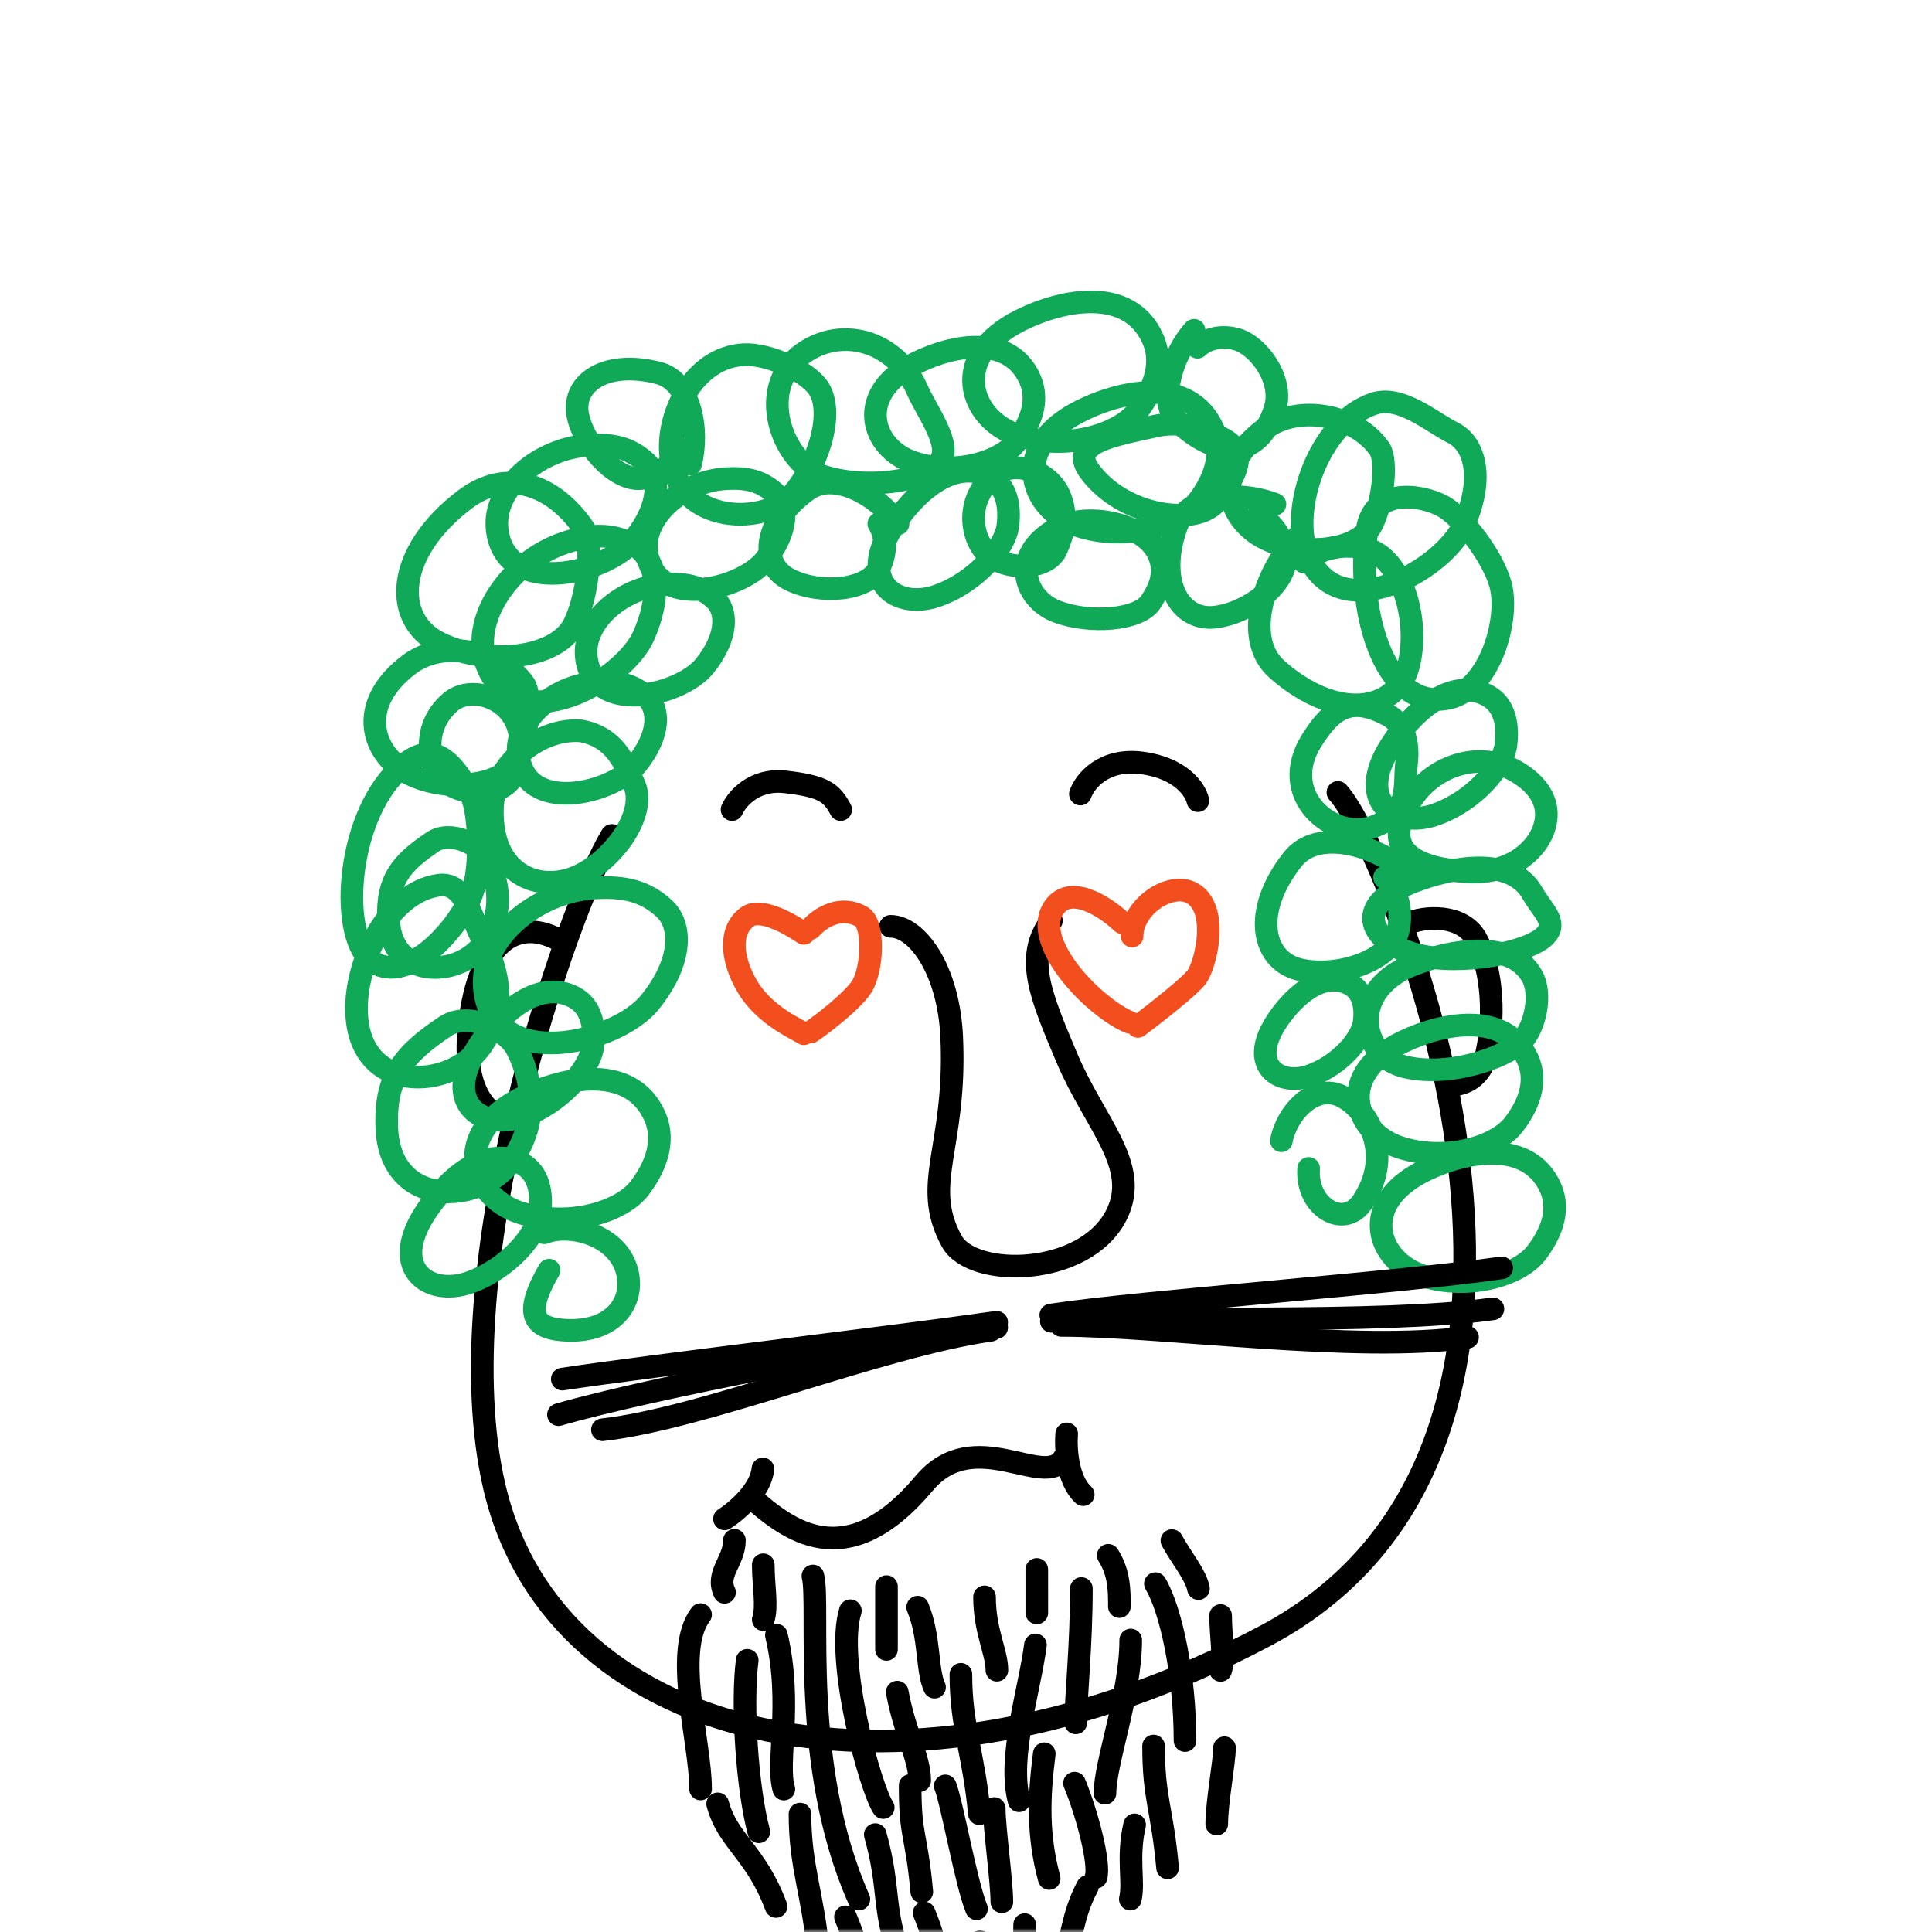 <svg xmlns:dc="http://purl.org/dc/elements/1.1/" xmlns:cc="http://creativecommons.org/ns#" xmlns:rdf="http://www.w3.org/1999/02/22-rdf-syntax-ns#" xmlns:svg="http://www.w3.org/2000/svg" xmlns="http://www.w3.org/2000/svg" viewBox="0 0 256 256" fill="none" shape-rendering="auto"><mask id="viewboxMask"><rect width="256" height="256" rx="0" ry="0" x="0" y="0" fill="#fff"/></mask><g mask="url(#viewboxMask)"><path d="M75.32 123.476c2.008-5.448 3.916-9.729 5.362-12.217a1.45 1.45 0 0 1 .168-1.081c2.917-4.872 8.868-9.314 16.316-12.837 7.494-3.544 16.689-6.246 26.333-7.525 19.213-2.549 40.653.507 53.883 14.409.259.272.392.617.402.964.988 1.122 2.257 3.232 3.626 5.974 1.36 2.724 2.877 6.192 4.382 10.204a11.309 11.309 0 0 1 4.653-.426c2.002.249 4.147 1.15 5.361 3.246 2.037 3.518 2.877 9.932 1.561 15.85-.418 1.882-1.319 3.241-2.526 4.113a6.066 6.066 0 0 1-2.371 1.02c.526 2.781.973 5.625 1.315 8.504 2.779 23.356-1.253 49.592-25.988 62.6-23.569 12.395-46.976 16.081-65.598 12.323-18.654-3.764-32.576-15.041-36.705-32.488-3.197-13.511-1.26-31.045 2.242-46.718-1.527-.286-2.942-1.407-3.935-2.998-1.307-2.094-2.05-5.187-1.725-9.229.499-6.198 2.158-10.521 4.805-12.795 1.358-1.166 2.943-1.76 4.637-1.773 1.274-.011 2.554.306 3.802.88Z" fill="rgba(255, 255, 255, 0)"/><g stroke="#000" stroke-width="3" stroke-linecap="round" stroke-linejoin="round"><path d="M81.071 110.699c-6.098 10.056-22.299 57.651-15.55 86.369 8.092 34.429 54.531 44.899 102.099 19.71 48.722-25.799 16.585-104.236 9.66-111.778"/><path d="M186.31 122.447c2.588-1.153 7.412-1.298 9.256 1.909 1.844 3.207 2.71 9.385 1.427 15.193-.717 3.246-2.955 4.228-4.922 4.228M74.476 124.787c-5.846-3.492-11.406-.213-12.403 12.257-.627 7.84 2.922 11.331 5.416 10.975"/></g><g transform="translate(116 120)"><path d="M2 2.745c3.502 0 7.716 5.688 8.111 14.749.643 14.704-4.162 19.358 0 26.97 2.728 4.989 17.76 4.733 21.85-3.534 3.218-6.502-2.929-12.045-6.593-20.744C21.873 11.894 19.66 6.796 23.314 2" stroke="#000" stroke-width="3" stroke-linecap="round" stroke-linejoin="round"/></g><g transform="translate(57 132)"><path d="M45.879 84.67c2.158 9.105-.09 16.948.984 20.389M86.288 78.49c0 7.609-.746 14.392-.746 17.794M74.741 107.64c0 2.522 1.009 9.71 1.009 12.358M72.39 120.919c-1.341-3.22-3.273-14.127-4.136-16.275M50.716 76.828c1 3.775-1.79 25.1 6.086 42.818M43.544 110.72C42.01 105.017 41.26 93.872 42.009 88M82.02 116.912c-1.534-5.703-1.4-10.658-.65-16.53M78.028 106.605c-1.534-5.704 1.422-14.77 2.172-20.642M35.827 81.946c-3.67 4.876.003 16.833.003 23.099M96.096 77.842c2.079 3.465 3.925 12.243 3.925 20.79M92.825 85.31c0 7.174-3.41 16.269-3.41 20.298M60.032 107.508c-1.7-2.501-6.395-19.593-4.355-26.074M64.865 103.932c0-2.973-1.946-6.23-2.975-11.714M65.142 118.673c-.734-7.952-1.542-7.11-1.542-14.083M45.83 120.618c-2.666-7.199-6.383-8.587-7.732-13.598M104.223 109.7c0-2.914 1.029-8.227 1.029-10.112M51.452 126.849c-.734-7.952-2.448-11.5-2.448-18.474M72.771 108.329c-.734-7.952-2.448-11.5-2.448-18.474M97.71 115.494c-.733-7.953-1.854-9.16-1.854-16.134M62.812 128.8c-3.138-7.784-1.668-10.009-3.831-17.702M68.3 133.933c0-3.177-1.185-8.468-2.843-12.461M72.853 133.757c.572-1.774 0-5.683 0-8.452M44.138 82.605c.572-1.773.001-4.495 0-7.264M39.001 78.991c-1.186-2.476 1.314-4.128 1.314-6.897M60.465 86.552v-8.317M80.38 81.715c0-2.118 0-2.987-.002-5.756M91.325 80.877c0-2.119 0-4.45-1.475-6.789M104.738 89.337c.571-1.774.001-4.496 0-7.265M101.798 78.497c-.357-1.829-2.172-3.935-3.512-6.359M77.784 132.378c.572-1.774.987-5.5.987-9.352M66.828 91.56c-1.063-2.277-.569-6.608-2.227-10.601M75.092 89.312c0-2.405-1.637-5.18-1.637-9.719M92.776 119.646c.535-2.345-.444-5.414.565-9.84M83.966 127.301c1.136-2.121 1.003-5.339 3.146-9.34M58.569 133.402c-.562-2.581-1.877-7.406-3.536-11.4M88.224 116.742c.571-1.773-1.186-8.467-2.845-12.461" stroke="#000" stroke-width="3" stroke-linecap="round" stroke-linejoin="round"/></g><g transform="translate(86 184)"><path d="M13.609 14.49c4.708 4.08 12.445 10.451 22.85-1.947 6.616-7.884 15.912.85 18.478-3.284M10 17.257c1.58-1.009 4.81-3.742 5.084-6.61M55.34 6c-.152 1.868.073 6.093 2.192 8.045" stroke="#000" stroke-width="3" stroke-linecap="round" stroke-linejoin="round"/></g><g transform="translate(-2 -17)"><g stroke="rgba(15, 169, 88, 1)" stroke-width="3" stroke-linecap="round" stroke-linejoin="round"><path d="M188.358 132.503c-4.223-3.592-11.778-5.788-15.063-1.65-5.54 6.978-4.086 13.586 1.116 14.671 5.203 1.085 12.056-1.4 12.875-5.296.655-3.117-.471-5.684-1.831-6.962M174.076 88.008c-4.498 4.772-7.546 13.563-2.857 17.693 7.909 6.965 15.802 5.646 17.398-.434 1.595-6.08-.927-14.325-5.48-15.527-3.642-.962-6.742.213-8.334 1.743"/><path d="M170.934 83.816c-4.577-1.775-11.534-1.411-13.077 3.006-2.601 7.448.538 12.551 5.205 11.944 4.667-.608 9.674-4.681 9.225-8.178-.36-2.797-2.049-4.616-3.559-5.288M93.503 78.505c1.146-4.47.023-11.007-4.283-12.093-7.263-1.832-11.684 1.56-10.59 5.914 1.093 4.355 5.467 8.74 8.689 8.023 2.576-.573 4.088-2.32 4.548-3.802M160.221 60.766c-2.825 3.04-4.963 9.504-2.027 12.212 4.953 4.567 10.489 5.189 12.74-1.778 1.242-3.843-2.179-8.419-5.032-9.236-2.283-.653-4.229.078-5.228 1.052M74.753 185.307c-3.002 5.196-2.612 7.597 1.816 7.935 7.468.569 9.99-4.677 8.172-8.782-1.818-4.105-7.567-5.367-10.62-4.113M175.404 171.821c-.393 5.078 4.643 8.094 7.098 4.484 4.142-6.088 1.015-12.102-2.627-13.997-3.643-1.894-7.378 2.092-8.083 5.846M121 86.398c-2.695-3.746-8.43-7.077-12.025-4.47-6.064 4.397-6.297 9.965-2.255 11.919 4.042 1.954 10.213 1.41 11.728-1.521 1.213-2.345.842-4.625 0-5.928M63.593 83.189c5.488-4.151 11.647-2.135 15.76 3.829 1.286 2.074.552 8.991-1.3 12.725-2.313 4.666-11.731 5.532-17.901 2.421-6.17-3.112-5.813-11.975 3.441-18.975ZM133.702 80.014c2.539-2.163 7.551-.75 8.885 3.136.852 2.482.255 4.686-.602 6.631-1.07 2.432-5.428 2.883-8.283 1.262-2.854-1.621-4.281-7.38 0-11.029Z"/><path d="M146.301 79.327c-2.635-3.672 3.254-4.645 8.787-5.867 3.535-.782 6.488.32 9.052 1.73 3.206 1.763 1.781 4.579-.839 8.137-2.62 3.559-12.555 2.193-17-4ZM61.702 110.014c2.54-2.163 7.55-.749 8.885 3.136.852 2.482.254 4.686-.602 6.631-1.07 2.432-5.428 2.883-8.283 1.262-2.854-1.621-4.282-7.381 0-11.029ZM142.054 87.014c3.808-2.163 11.325-.75 13.326 3.136 1.278 2.482.382 4.686-.902 6.631-1.606 2.432-8.142 2.883-12.424 1.262s-6.423-7.38 0-11.029Z"/><path d="M137.264 59.416c5.712-2.828 14.43-4.427 17.5 2.5 1.527 3.447-.074 6.956-2 9.5-2.409 3.18-9.497 5.37-15.92 3.249-6.423-2.12-9.215-10.478.42-15.249Z"/><path d="M123.397 65.09c4.922-2.447 12.433-3.828 15.078 2.16 1.317 2.981-.063 6.014-1.723 8.214-2.075 2.75-8.182 4.642-13.717 2.81-5.534-1.834-7.939-9.06.362-13.185ZM145.264 71.416c5.712-2.828 14.43-4.427 17.5 2.5 1.527 3.447-.074 6.956-2 9.5-2.409 3.18-9.497 5.37-15.92 3.249-6.423-2.12-9.215-10.478.42-15.249ZM71.264 162.416c5.712-2.828 14.43-4.427 17.5 2.5 1.527 3.447-.073 6.956-2 9.5-2.409 3.181-9.497 5.369-15.92 3.249-6.423-2.12-9.215-10.478.42-15.249Z"/><path d="M65.216 155.916c2.726-4.33 7.984-9.356 12.858-6.771 2.426 1.287 2.758 4.08 2.48 6.465-.346 2.982-4.262 7.586-9.466 9.371-5.205 1.785-10.47-1.763-5.872-9.065ZM171.002 152.608c2.092-3.322 6.125-7.179 9.865-5.195 1.862.988 2.117 3.13 1.904 4.96-.267 2.288-3.271 5.82-7.264 7.19-3.993 1.37-8.032-1.353-4.505-6.955ZM58.216 177.916c2.726-4.33 7.984-9.356 12.858-6.771 2.426 1.287 2.758 4.08 2.48 6.465-.346 2.982-4.262 7.586-9.466 9.371-5.205 1.785-10.47-1.763-5.872-9.065ZM186.216 115.916c2.726-4.33 7.984-9.356 12.858-6.771 2.426 1.287 2.758 4.08 2.481 6.465-.347 2.982-4.263 7.586-9.467 9.371-5.205 1.785-10.469-1.763-5.872-9.065Z"/><path d="M175.812 115.105c2.726-4.33 5.2-5.941 10.074-3.355 2.426 1.287 2.758 4.08 2.481 6.465-.347 2.981.65 6.604-4.555 8.39-5.205 1.785-12.597-4.198-8-11.5ZM120.216 86.916c2.726-4.33 7.984-9.356 12.858-6.77 2.426 1.286 2.758 4.079 2.481 6.464-.347 2.982-4.263 7.585-9.467 9.37-5.205 1.786-10.469-1.762-5.872-9.064ZM189 123c2.726-4.33 8.625-6.586 13.5-4 2.426 1.287 5.5 3.915 4 8-1.035 2.817-4.5 6-10.5 5.5-5.483-.457-11.598-2.198-7-9.5ZM109.77 63.007c4.916-2.452 11.126-.37 13.768 5.635 1.314 2.988 4.669 7.33 3.011 9.536-2.072 2.757-10.095 3.715-15.622 1.877-5.527-1.838-9.447-12.912-1.157-17.048Z"/><path d="M90.871 77.39c-.59-5.462 3.08-13 9.629-13.39 3.259-.194 8.508 2.179 10 4.5 1.865 2.902.402 9.187-3.242 13.73-3.644 4.543-15.39 4.37-16.387-4.84ZM49.245 151.077c-.202-6.509 4.128-15.826 10.885-16.779 3.363-.474 4.232 4.027 5.593 6.702 1.702 3.343 4.081 8.95 0 14.671-4.08 5.721-16.136 6.383-16.478-4.594Z"/><path d="M53.245 166.289C53.042 159.78 55.322 156.785 61 153c3-2 8.139.325 9.5 3 1.701 3.343 3.304 9.162-.777 14.883-4.08 5.721-16.136 6.383-16.478-4.594ZM53.47 138.633c-.154-4.944 1.577-7.218 5.89-10.093 2.278-1.519 6.181.247 7.215 2.278 1.292 2.539 2.51 6.959-.59 11.304-3.1 4.345-12.255 4.847-12.515-3.489ZM67.868 87.093C67.278 81.632 73.451 76.39 80 76c3.259-.194 5.442.362 7.497 2.204C89.5 80 89.644 83.957 86 88.5c-3.644 4.543-17.135 7.804-18.132-1.407ZM70.69 117.026c-.512-4.725 4.83-9.26 10.495-9.597 2.82-.168 4.709.313 6.486 1.907 1.733 1.554 1.858 4.977-1.295 8.907-3.153 3.931-14.825 6.752-15.687-1.217Z"/><path d="M79.69 104.026c-.512-4.724 4.83-9.26 10.495-9.597 2.82-.168 4.709.313 6.486 1.907 1.733 1.554 1.858 4.977-1.295 8.907-3.153 3.931-14.825 6.752-15.687-1.217ZM66.2 148.08c-.716-6.608 6.754-12.951 14.678-13.423 3.943-.235 6.585.438 9.071 2.667 2.424 2.173 2.598 6.96-1.811 12.458-4.41 5.497-20.733 9.442-21.939-1.702Z"/><path d="M87.69 90.026c-.512-4.724 4.83-9.26 10.495-9.597 2.82-.168 4.709.313 6.486 1.907 1.733 1.554 1.858 4.977-1.295 8.907-3.153 3.931-14.825 6.752-15.687-1.217Z"/><path d="M66.522 105.164c-2.35-5.955 2.971-13.75 10.21-16.208 3.602-1.223 6.228-1.273 9.104.164 2.805 1.4 4.188 5.802 1.494 12.031-2.694 6.23-16.847 14.055-20.808 4.013ZM175.223 90.399c-2.349-5.955 1.538-17.441 8.777-19.899 3.602-1.223 7.661 2.418 10.538 3.855 2.804 1.4 4.187 5.802 1.493 12.031-2.693 6.23-16.847 14.055-20.808 4.013ZM190.911 172.04c5.391-2.599 13.617-4.067 16.514 2.296 1.442 3.167-.069 6.39-1.887 8.727-2.273 2.922-8.962 4.933-15.023 2.985s-8.696-9.626.396-14.008Z"/><path d="M187.911 155.04c5.391-2.599 13.617-4.067 16.514 2.296 1.442 3.167-.069 6.39-1.887 8.727-2.273 2.922-8.962 4.933-15.023 2.985s-8.696-9.626.396-14.008Z"/><path d="M189.275 144.82c5.157-1.987 12.954-3.366 15.725 1.5 1.379 2.422.384 6.84-1.355 8.627-2.174 2.235-9.847 4.863-15.645 3.373-5.798-1.489-7.421-10.149 1.275-13.5Z"/><path d="M189.311 133.82c5.156-1.987 12.954-3.366 15.724 1.5 1.379 2.422 3.441 3.893 1.702 5.68-2.174 2.234-11.202 3.989-17 2.5-5.798-1.489-9.123-6.328-.426-9.68ZM56.287 105c4.344-3.248 11.945-1.957 15.201 2.709 1.018 1.624.437 7.037-1.029 9.959-1.832 3.652-9.288 4.33-14.172 1.895-4.885-2.435-7.327-9.084 0-14.563ZM169.624 73.8c4.345-3.248 11.945-1.957 15.202 2.71 1.017 1.623.436 7.037-1.029 9.959-1.832 3.652-9.288 4.33-14.173 1.895-4.884-2.435-7.327-9.085 0-14.563Z"/><path d="M67.257 123.901c.233-5.419 6.042-10.489 11.716-10.058 4.466.841 5.725 4.114 7.061 7.098 1.67 3.729-2.523 9.932-7.5 12.174-4.975 2.242-11.67-.074-11.277-9.214ZM54.695 119.093c4.116-3.97 6.72-2.297 9.805 3.407.964 1.984 1.388 9.429 0 13-1.735 4.464-8.373 11.976-13 9-4.627-2.976-3.746-18.711 3.195-25.407ZM183.168 87.12c.937-5.642 7.221-4.507 9.903-3.112 2.681 1.395 6.736 6.741 7.751 10.436 1.269 4.618-1.451 13.862-6.822 15.056-9 2-12.412-12.867-10.832-22.38Z"/></g></g><g transform="translate(71 151)"><g stroke="#000" stroke-width="3" stroke-linecap="round" stroke-linejoin="round"><path d="M61.062 24.899C46.35 27.001 15.03 32.955 3 36.448M126.818 22.425c-14.713 2.102-46.493.893-58.511 1.649"/><path d="M60.3 25.264C45.585 27.366 22.36 36.946 8.826 38.45M123.452 26.203c-14.712 2.101-40.518-1.58-53.84-1.58M61.062 24.208C46.35 26.31 15.767 29.89 3.507 31.74M127.985 17c-14.713 2.102-47.486 4.399-59.747 6.25"/></g></g><g transform="translate(71 89)"><g stroke-width="3" stroke-linecap="round" stroke-linejoin="round"><path d="M35.524 47.974c-.725-.535-5.135-2.321-7.438-6.16-2.303-3.837-2.456-7.675 0-9.364 1.65-1.134 5.147.682 7.438 2.233M36.423 34.017c1.491-1.646 4.12-3.032 6.709-1.567 1.737.983 1.535 7.062 0 9.365-1.233 1.849-5.195 4.94-6.709 5.928M77.688 33.251c-2.2-2.098-7.123-5.373-9.211-1.688-2.61 4.605 5.577 12.974 10.188 14.886M79.776 47.006c2.251-1.689 6.97-5.373 7.83-6.602 1.074-1.535 2.763-7.983 0-10.593-2.764-2.61-8.598 1.075-8.598 5.22" stroke="#F24E1E"/><path d="M26 18.272c.637-1.42 2.937-4.14 7.05-3.671 5.139.587 6.167 1.469 7.342 3.671M72.157 16.213c.588-1.664 3.055-4.817 8.224-4.112 5.17.705 7.05 3.623 7.343 4.993" stroke="#000"/></g></g></g></svg>